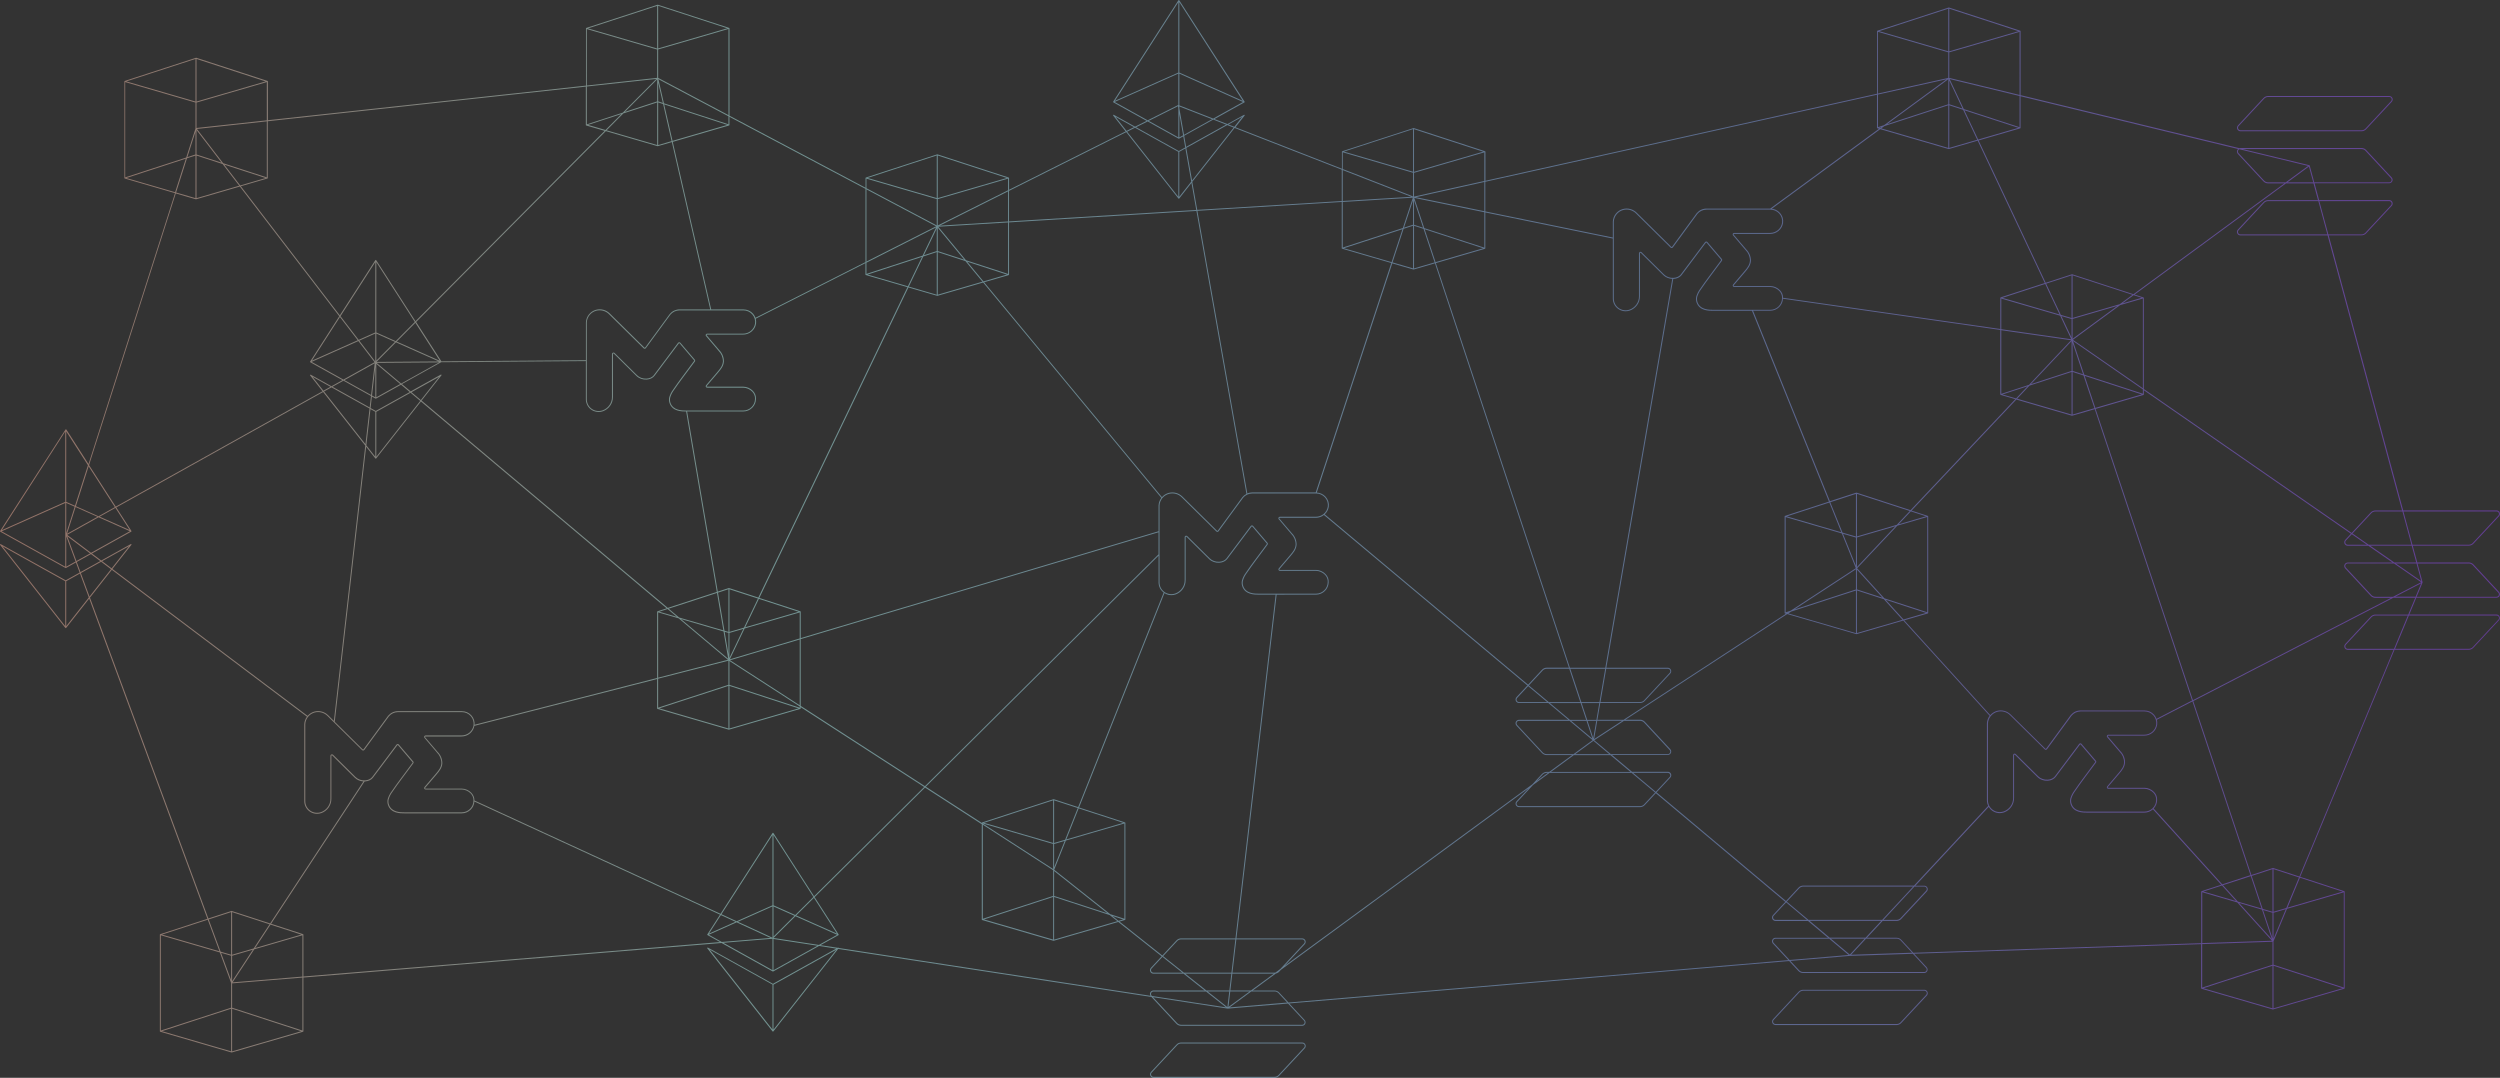 <?xml version="1.0" encoding="UTF-8"?><svg id="Layer_2" xmlns="http://www.w3.org/2000/svg" xmlns:xlink="http://www.w3.org/1999/xlink" viewBox="0 0 1534.36 661.49"><rect x="0" y="0" width="1534.36" height="661.49" fill="#333333" stroke="none"/><defs><style>.cls-1{fill:url(#linear-gradient);isolation:isolate;opacity:.48;}</style><linearGradient id="linear-gradient" x1="1534.36" y1="333.26" x2="0" y2="333.26" gradientTransform="translate(0 664) scale(1 -1)" gradientUnits="userSpaceOnUse"><stop offset="0" stop-color="#9947ff"/><stop offset=".32" stop-color="#87abf0"/><stop offset=".69" stop-color="#b6faf7"/><stop offset="1" stop-color="#ffb69e"/></linearGradient></defs><g id="Layer_1-2"><path class="cls-1" d="M1182.18,607.8c-.35-.22-.75-.34-1.17-.33h-74.3c-.54,0-1.07,.11-1.57,.33s-.94,.53-1.31,.93l-15.66,16.81c-.28,.3-.47,.68-.54,1.09-.07,.41-.02,.83,.15,1.21s.44,.7,.78,.93c.35,.23,.75,.35,1.16,.35h74.3c.54,0,1.07-.11,1.57-.33,.5-.22,.94-.53,1.31-.93l15.67-16.81c.29-.3,.48-.68,.55-1.1,.07-.41,.02-.84-.15-1.22-.17-.38-.44-.7-.8-.93h.01Zm.35,2.04c-.05,.29-.19,.56-.39,.78h0l-15.68,16.81c-.31,.34-.68,.6-1.1,.78-.42,.18-.87,.28-1.33,.28h-74.3c-.3,0-.58-.09-.83-.25s-.44-.39-.56-.66c-.12-.27-.15-.57-.1-.86s.18-.56,.38-.78l15.66-16.81c.31-.34,.68-.6,1.11-.78,.42-.18,.87-.28,1.33-.28h74.34c.29,0,.57,.08,.81,.24,.25,.16,.45,.39,.57,.66,.12,.27,.16,.57,.11,.87h-.02Zm-382.13,30.33c-.35-.22-.75-.34-1.17-.33h-74.3c-.54,0-1.07,.11-1.57,.33s-.94,.53-1.31,.93l-15.66,16.81c-.28,.3-.47,.68-.54,1.09-.07,.41-.02,.83,.15,1.21,.17,.38,.44,.7,.78,.93,.35,.23,.75,.35,1.16,.35h74.3c.54,0,1.07-.11,1.57-.33,.5-.22,.94-.53,1.31-.93l15.67-16.81c.29-.3,.48-.68,.55-1.1,.07-.41,.02-.84-.15-1.22-.17-.38-.44-.7-.8-.93h0Zm.35,2.04c-.05,.29-.19,.56-.39,.78h0l-15.68,16.81c-.31,.34-.68,.6-1.1,.78-.42,.18-.87,.28-1.33,.28h-74.3c-.3,0-.58-.09-.83-.25s-.44-.39-.56-.66c-.12-.27-.15-.57-.1-.86,.05-.29,.18-.56,.38-.78l15.66-16.81c.31-.34,.68-.6,1.11-.78,.42-.18,.87-.28,1.33-.28h74.34c.29,0,.57,.08,.81,.24,.25,.16,.45,.39,.57,.66,.12,.27,.16,.57,.11,.87h-.02ZM1373.91,80.21c.35,.23,.75,.35,1.16,.35h74.3c.54,0,1.07-.11,1.57-.33s.94-.53,1.31-.93l15.67-16.8c.29-.3,.48-.68,.55-1.1,.07-.41,.02-.84-.15-1.22s-.44-.7-.8-.93c-.35-.22-.76-.34-1.17-.33h-74.3c-.54,0-1.07,.11-1.57,.33s-.94,.53-1.31,.93l-15.66,16.81c-.28,.3-.47,.68-.54,1.09-.07,.41-.02,.83,.15,1.21s.44,.7,.78,.93h.01Zm-.33-2.04c.05-.29,.18-.56,.38-.78l15.66-16.81c.31-.34,.68-.6,1.11-.78s.87-.28,1.33-.28h74.34c.29,0,.57,.08,.81,.24,.25,.16,.45,.39,.57,.66s.16,.57,.11,.87c-.05,.29-.19,.56-.39,.78l-15.68,16.81c-.31,.34-.68,.6-1.1,.78-.42,.18-.87,.28-1.33,.28h-74.3c-.3,0-.58-.09-.83-.25s-.44-.39-.56-.66c-.12-.27-.15-.57-.1-.86h-.02Zm159.81,299.32c-.35-.22-.75-.34-1.17-.33h-53.52l4.28-10.31h49.24c.41,0,.81-.12,1.16-.35s.61-.55,.78-.93c.16-.38,.21-.8,.14-1.2-.07-.41-.26-.79-.54-1.09l-15.65-16.82h0c-.37-.4-.81-.71-1.31-.92-.5-.22-1.02-.33-1.57-.33h-31.63l-2.79-10.31h34.42c.54,0,1.07-.11,1.57-.33s.94-.53,1.31-.93l15.67-16.8c.29-.3,.48-.68,.55-1.1,.07-.41,.02-.84-.15-1.22s-.44-.7-.8-.93c-.35-.22-.76-.34-1.17-.33h-57.26l-45.74-168.82h20.16c.54,0,1.07-.11,1.57-.33s.94-.53,1.31-.93l15.67-16.81c.29-.3,.48-.68,.55-1.1,.07-.41,.02-.84-.15-1.22-.17-.38-.44-.7-.8-.93-.35-.22-.75-.34-1.17-.33h-43l-2.79-10.31h45.79c.41,0,.81-.12,1.16-.35,.35-.23,.61-.55,.78-.93,.16-.38,.21-.8,.14-1.2-.07-.41-.26-.79-.54-1.09l-15.65-16.82h0c-.37-.4-.81-.71-1.31-.92-.5-.22-1.02-.33-1.57-.33h-74.3c-.23,0-.45,.04-.66,.11l-134.28-32.55V19.14c0-.06-.02-.11-.05-.16,0,0-.01-.02-.02-.03-.03-.04-.08-.08-.13-.1h0l-43.75-14.23h-.18l-43.75,14.23h0c-.05,.02-.1,.05-.13,.1,0,0-.01,.02-.02,.03-.03,.05-.05,.1-.05,.16V57.53l-240.37,53.42v-17.83c0-.06-.02-.11-.05-.16,0,0-.01-.02-.02-.03-.03-.04-.08-.08-.13-.1h0l-43.75-14.23h-.18l-43.75,14.23h0s-.1,.05-.13,.1c0,0-.01,.02-.02,.03-.03,.05-.05,.1-.05,.16v10.44l-65.34-25.47,5.61-7.14c.09-.11,.09-.28,0-.39-.1-.11-.25-.14-.38-.07l-10.18,5.66-7.91-3.08,18.39-10.23h0s.01,0,.02-.02c.04-.03,.06-.06,.08-.1,0,0,.01,0,.02-.02v-.03s0,0,.01-.02v-.14s-.01-.04-.02-.06c0,0,0-.02-.01-.03L723.76,.14c-.05-.09-.15-.14-.26-.14h0c-.11,0-.2,.06-.26,.14l-40.05,62.26s0,.02-.01,.03c-.01,.02-.02,.04-.02,.06v.14s0,0,.01,.02v.03s.02,.02,.02,.03c.01,.02,.02,.03,.03,.05s.03,.03,.05,.04c0,0,.02,.02,.03,.02l20.41,11.36-7.08,3.55-13.04-7.26c-.13-.07-.28-.04-.38,.07-.09,.11-.1,.27,0,.39l7.63,9.71-71.54,35.85v-7.23c0-.06-.02-.11-.05-.16,0,0-.01-.02-.02-.03-.03-.04-.08-.08-.13-.1h0l-43.75-14.23h-.18l-43.75,14.23h0s-.1,.05-.13,.1c0,0-.01,.02-.02,.03-.03,.05-.05,.1-.05,.16v5.97l-83.5-44.21V17.43c0-.06-.02-.11-.05-.16,0,0-.01-.02-.02-.03-.03-.04-.08-.08-.13-.1h0l-43.75-14.23h-.18l-43.75,14.23h0s-.1,.05-.13,.1c0,0-.01,.02-.02,.03-.03,.05-.05,.1-.05,.16V52.54l-195.21,21.24v-23.8c0-.06-.02-.11-.05-.16,0,0,0-.02-.02-.03-.03-.04-.08-.08-.13-.1h0l-43.75-14.23h-.18l-43.75,14.23h0c-.05,.02-.1,.05-.13,.1,0,0-.01,.02-.02,.03-.03,.05-.05,.1-.05,.16v59.3h0c0,.06,.02,.11,.05,.15,0,0,.01,.02,.02,.03,.04,.04,.08,.07,.13,.09h.01l30.85,8.99-53.08,166.23-13.61-21.16c-.05-.09-.15-.14-.26-.14h0c-.11,0-.2,.06-.26,.14L.05,325.89s0,.02-.01,.03c0,.02-.02,.04-.02,.06v.14s0,.01,0,.02v.03s.02,.02,.02,.03c0,.02,.02,.03,.03,.05,0,.02,.03,.03,.05,.04,0,0,.02,.02,.03,.02l40.05,22.29h0s.09,.03,.14,.03h.06s.03,0,.04-.01c.02,0,.03-.01,.05-.02l6.09-3.39,2.29,6.21-8.53,4.75L.45,333.98c-.13-.07-.28-.04-.38,.07-.09,.11-.1,.27,0,.39l40.05,50.96s.02,.03,.04,.04c0,.01,.03,.02,.04,.03,.05,.03,.1,.05,.15,.05h.07c.06-.01,.12-.05,.16-.1h0l14.17-18.04,72.55,196.54-28.99,9.43h0c-.05,.02-.1,.05-.13,.1,0,0-.01,.02-.02,.03-.03,.05-.05,.1-.05,.16v59.3h0c0,.06,.02,.11,.05,.15,0,0,.01,.02,.02,.03,.04,.04,.08,.07,.13,.09h.01l43.75,12.74s.06,.01,.09,.01,.06,0,.09-.01l43.75-12.74h0c.05-.02,.1-.05,.13-.09,0,0,0-.02,.02-.03,.03-.05,.05-.1,.05-.15h0v-32.98l256.66-21.2,31.39,17.47h0s.09,.03,.14,.03h.06s.03,0,.04-.01c.02,0,.03-.01,.05-.02l28.13-15.66,10.55,1.62-38.83,21.61-39.9-22.21c-.13-.07-.28-.04-.38,.07-.09,.11-.1,.27,0,.39l40.05,50.96s.02,.03,.04,.04c.01,.01,.03,.02,.04,.03,.05,.03,.1,.05,.15,.05h.07c.06-.01,.12-.05,.16-.1h0l39.79-50.64,192.27,29.49,15.31,16.44c.37,.4,.81,.71,1.31,.92,.5,.22,1.02,.33,1.57,.33h74.3c.41,0,.81-.12,1.16-.35s.61-.55,.78-.93c.16-.38,.21-.8,.14-1.2-.07-.41-.26-.79-.54-1.09l-9.44-10.15,306.81-26.02,5.68,6.1c.37,.4,.81,.71,1.31,.92,.5,.22,1.02,.33,1.57,.33h74.3c.41,0,.81-.12,1.16-.35s.61-.55,.78-.93c.16-.38,.21-.8,.14-1.2-.07-.41-.26-.79-.54-1.09l-7.69-8.26,176.13-5.88v27.07h0c0,.06,.02,.11,.05,.15,0,0,.01,.02,.02,.03,.04,.04,.08,.07,.13,.09h.01l43.75,12.74s.06,.01,.09,.01,.06,0,.09-.01l43.75-12.74h.01c.05-.02,.1-.05,.13-.09,0,0,.01-.02,.02-.03,.03-.05,.05-.1,.05-.15h0v-59.3c0-.06-.02-.11-.05-.16,0,0-.01-.02-.02-.03-.03-.04-.08-.08-.13-.1h0l-27.09-8.81,57.89-139.33h45.53c.54,0,1.07-.11,1.57-.33s.94-.53,1.31-.93l15.67-16.81c.29-.3,.48-.68,.55-1.1,.07-.41,.02-.84-.15-1.22s-.44-.7-.8-.93h.08ZM40.05,347.83L.99,326.09l39.07-17.4v39.14h-.01Zm0-39.81L1.11,325.37l38.94-60.54v43.2h0Zm0,76.29L1.48,335.25l38.57,21.47v27.61h0Zm434.07,247.58l-38.57-49.08,38.57,21.47v27.61h0Zm1008.45-265.67h-12.5l15.91-8.22-3.41,8.22Zm-109.45,187.65l21.26,23.5-42.78,1.43v-31.19l21.52,6.27h0Zm-20.79-6.7l11.38-3.7,8.62,9.53-20.01-5.83h.01Zm21.91,7.02l14.02,4.08,6.04,18.09-20.06-22.17h0Zm-.78-.86l-9.11-10.06,17.04-5.54,6.63,19.85-14.57-4.24h0Zm-9.55-10.57l-42.11-46.53c1.35-1.43,2.1-3.28,2.11-5.23,.1-1.81-.53-3.5-1.84-4.89-1.52-1.61-3.77-2.61-5.88-2.61h-22.22c-.05,0-.12-.01-.18-.05-.05-.03-.09-.07-.12-.13-.03-.05-.04-.11-.03-.17s.03-.11,.08-.16l6.49-7.6,.51-.61c1.65-1.96,3.35-3.99,3.51-6.83,0-2.64-1.03-5.12-2.91-7-.19-.28-.55-.69-1-1.19-.18-.2-.37-.42-.57-.65l-6.08-7.14s-.04-.09-.04-.14,0-.11,.03-.15,.06-.09,.11-.12c.05-.03,.1-.05,.15-.05h22.1c1.9,0,3.74-.66,5.19-1.88,1.48-1.24,2.46-2.97,2.74-4.87,.14-1.02,.06-2.03-.2-3.01l21.83-11.27,35.63,106.64-17.3,5.63h0Zm-77.54-75.84l-8.83-10.35c-.09-.11-.2-.2-.32-.27-.25-.12-.57-.12-.82,0-.13,.06-.24,.15-.33,.27-.69,.92-2.06,2.76-3.71,4.97-4.08,5.46-9.66,12.95-11.22,14.94-.92,1.18-2.52,1.93-4.36,2.04-2.21,.14-4.39-.63-5.84-2.07l-13.82-13.67c-.13-.13-.3-.22-.48-.25-.18-.04-.37-.02-.54,.05-.17,.07-.32,.19-.42,.34-.1,.15-.16,.33-.16,.52v26.3c.03,1.81-.5,3.56-1.55,5.05s-2.51,2.61-4.24,3.22c-1.09,.37-2.27,.49-3.41,.33s-2.24-.59-3.18-1.25c-.94-.66-1.71-1.54-2.24-2.54-.53-1.01-.81-2.14-.81-3.27v-47.26c.08-1.65,.67-3.2,1.71-4.5,1.04-1.29,2.45-2.21,4.06-2.66,.68-.18,1.38-.27,2.08-.27s1.43,.09,2.12,.28c1.37,.37,2.63,1.09,3.63,2.09l21.25,20.96c.09,.1,.21,.17,.34,.22s.26,.06,.4,.05,.26-.05,.38-.12,.22-.16,.29-.26l15.08-20.58c.67-.8,1.52-1.45,2.46-1.9,.94-.45,2-.69,3.04-.7h39.26c1.04,0,2.04,.22,2.99,.64,.94,.42,1.77,1.03,2.45,1.8,.68,.77,1.18,1.66,1.48,2.64,.3,.98,.38,1.99,.25,3-.27,1.75-1.17,3.34-2.53,4.48-1.37,1.14-3.09,1.75-4.91,1.74h-21.99c-.16,0-.33,.05-.46,.14-.14,.09-.25,.21-.33,.35-.08,.15-.11,.31-.1,.47,0,.16,.06,.32,.15,.46,0,0,.01,.02,.02,.03l6.09,7.15c.2,.23,.4,.45,.58,.66,.43,.48,.8,.9,.96,1.15,.01,.02,.02,.03,.04,.05,1.78,1.76,2.75,4.1,2.75,6.57-.15,2.63-1.71,4.49-3.37,6.46l-6.98,8.19c-.12,.14-.2,.3-.22,.48-.02,.18,0,.36,.08,.52s.2,.3,.35,.39c.15,.09,.33,.14,.5,.13h22.21c1.91,0,4.04,.95,5.43,2.42,.83,.88,1.8,2.37,1.68,4.45,0,1.9-.76,3.68-2.12,5.03-1.36,1.34-3.18,2.09-5.11,2.09h-35.08c-2.38,.01-7.99,.03-9.58-4.79-.35-1.04-.4-2.16-.14-3.21,.49-1.63,1.26-3.15,2.3-4.53,1.82-2.69,3.8-5.4,5.5-7.69,1.11-1.52,2.24-3.03,3.37-4.53,1.29-1.72,2.63-3.5,3.93-5.29,.13-.16,.2-.37,.2-.57s-.07-.41-.21-.58h0Zm-141.09,109.17h18.75c.46,0,.91,.1,1.33,.28,.42,.18,.79,.45,1.11,.78l7.05,7.57-37.42,1.25,9.2-9.88h-.02Zm-9.95,9.79l-11.67-9.79h20.78l-9.11,9.79Zm9.68-10.4h-22.07l-12.28-10.31h43.94l-9.59,10.31Zm-35.08-10.92l-13.3-11.16,7.63-8.19c.31-.34,.68-.6,1.11-.78s.87-.28,1.33-.28h67.47l-19,20.42h-45.24Zm-.95,0h-19.26c-.3,0-.58-.09-.83-.25s-.44-.39-.56-.66c-.12-.27-.15-.57-.1-.86s.18-.56,.38-.78l7.61-8.17,12.77,10.72h-.01Zm66.01-20.42h6.04c.29,0,.57,.08,.81,.24,.25,.16,.45,.39,.57,.66,.12,.27,.16,.57,.11,.87-.05,.29-.19,.56-.39,.78l-15.68,16.81c-.31,.34-.68,.6-1.1,.78-.42,.18-.87,.28-1.33,.28h-8.02l19-20.42h-.01Zm-.27-.61h-68.04c-.54,0-1.07,.11-1.57,.33s-.94,.53-1.31,.93l-7.65,8.22-79.45-66.69,8.46-9.07c.29-.3,.48-.68,.55-1.1,.07-.41,.02-.84-.15-1.22s-.44-.7-.8-.93c-.35-.22-.75-.34-1.17-.33h-21.95l-12.28-10.31h34.23c.41,0,.81-.12,1.16-.35s.61-.55,.78-.93c.16-.38,.21-.8,.14-1.2-.07-.41-.26-.79-.54-1.09l-15.65-16.82h0c-.37-.4-.81-.71-1.31-.92-.5-.22-1.02-.33-1.57-.33h-9l99.31-64.86,42.38,12.34s.06,.01,.09,.01,.06,0,.09-.01l28.63-8.34,53.04,58.46c-1.02,1.35-1.61,2.95-1.69,4.66v47.27c0,1.16,.28,2.31,.79,3.35l-45.53,48.93h.01Zm-571.52,20.36v-57.7l43.15,27.89v15.78l-43.15,14.03h0Zm43.15-13.39v26.15l-42.42-12.35,42.42-13.8h0Zm-43.15-45.03v-.05l43.15,12.57v15.37l-43.15-27.89h0Zm.73-.47l42.42-13.8v26.15l-42.42-12.35h0Zm-1.13-.27h0s-.1,.05-.13,.1c0,0-.01,.02-.02,.03-.03,.05-.05,.1-.05,.16v.06l-34.39-22.23,142.85-141.79v16.44c0,1.23,.31,2.46,.88,3.55,.54,1.02,1.31,1.91,2.24,2.61l-52.48,131.7-14.95-4.86h-.18l-43.75,14.23h-.02Zm-35.13-22.21l-76.25-49.29v-40.96l219.62-65.59v13.53l-143.37,142.31Zm217.07-163.94s.01,.02,.02,.03l6.09,7.16c.2,.23,.39,.45,.57,.65,.43,.49,.8,.91,.97,1.16,.01,.02,.02,.03,.04,.05,1.78,1.76,2.75,4.1,2.75,6.57-.15,2.63-1.71,4.49-3.37,6.46l-6.98,8.19c-.12,.13-.2,.3-.22,.48-.02,.18,0,.36,.08,.52s.2,.3,.36,.39c.16,.09,.33,.14,.5,.13h22.21c1.91,0,4.04,.95,5.43,2.42,.83,.88,1.8,2.37,1.68,4.45,0,1.9-.76,3.68-2.12,5.03-1.36,1.34-3.18,2.09-5.11,2.09h-35.08c-2.38,.02-7.99,.03-9.58-4.79-.35-1.04-.4-2.16-.14-3.21,.49-1.63,1.26-3.15,2.3-4.53,1.81-2.68,3.8-5.39,5.5-7.69,1.11-1.52,2.24-3.03,3.37-4.53,1.29-1.72,2.63-3.5,3.93-5.29,.13-.16,.2-.37,.2-.57s-.07-.41-.21-.58l-8.83-10.35c-.09-.11-.2-.2-.32-.27-.25-.12-.57-.12-.82,0-.13,.06-.24,.15-.33,.27-.7,.93-2.09,2.79-3.76,5.03-4.06,5.44-9.62,12.89-11.17,14.88-.92,1.18-2.51,1.93-4.36,2.04-2.2,.15-4.39-.63-5.85-2.07l-13.82-13.67c-.13-.13-.3-.22-.48-.25-.18-.04-.37-.02-.54,.05-.17,.07-.32,.19-.42,.34s-.16,.33-.16,.52v26.3c.03,1.81-.5,3.56-1.55,5.05s-2.51,2.61-4.24,3.22c-1.09,.37-2.27,.49-3.41,.33-1.14-.16-2.24-.59-3.18-1.25s-1.72-1.54-2.24-2.54c-.53-1.01-.81-2.14-.81-3.27v-17.17h0v-30.1c.08-1.65,.67-3.2,1.71-4.5,1.04-1.29,2.45-2.21,4.06-2.66,.68-.18,1.38-.27,2.08-.27s1.43,.09,2.12,.28c1.37,.37,2.63,1.09,3.63,2.09l21.25,20.96c.1,.1,.21,.17,.34,.22,.12,.05,.26,.06,.4,.05,.13-.01,.27-.05,.38-.12,.12-.07,.22-.16,.29-.26l15.08-20.58c.66-.8,1.51-1.45,2.46-1.9,.94-.45,2-.69,3.04-.7h39.26c1.04,0,2.04,.22,2.99,.64,.94,.42,1.77,1.03,2.45,1.8s1.18,1.66,1.48,2.63c.3,.98,.38,1.99,.25,3-.27,1.75-1.16,3.34-2.53,4.48-1.37,1.15-3.08,1.76-4.91,1.74h-21.99c-.16,0-.32,.05-.47,.14-.14,.09-.25,.21-.33,.35-.08,.15-.11,.31-.1,.47,0,.16,.06,.32,.15,.46h0Zm-131.32,197.53l-6.47,16.23v-14.35l6.47-1.88Zm-6.47,1.25v-26.15l14.51,4.72-7.76,19.46-6.75,1.97Zm.06,16.47l7.15-17.94,35.94-10.47v58.47l-8.73-2.84-34.35-27.23h-.01Zm32.69,26.7l-32.75-10.65v-15.31l32.75,25.96Zm-25.26-45.34l7.59-19.06,27.33,8.89-34.92,10.17h0Zm-7.49,35.33l34.12,11.1,4.72,3.74-38.84,11.31v-26.15h0Zm35.78,11.64l6.63,2.16-2.86,.83-3.77-2.99Zm7.75,2.47h.01s.1-.05,.13-.09c0,0,.01-.02,.02-.03,.03-.05,.05-.1,.05-.15h0v-59.3c0-.06-.02-.11-.05-.16,0,0-.01-.02-.02-.03-.03-.04-.08-.08-.13-.1h0l-28.23-9.18,52.41-131.53c.94,.59,2.01,1,3.12,1.15,.36,.05,.73,.08,1.1,.08,.88,0,1.76-.15,2.59-.43,1.85-.66,3.42-1.85,4.54-3.45s1.69-3.47,1.66-5.41v-26.29c0-.06,.02-.12,.05-.18,.04-.05,.09-.09,.15-.12,.06-.02,.13-.03,.19-.02s.12,.04,.17,.09l13.82,13.67c1.58,1.56,3.94,2.4,6.31,2.25,2.02-.13,3.77-.96,4.81-2.28,1.56-1.99,7.12-9.45,11.18-14.89,1.67-2.24,3.06-4.1,3.76-5.03,.03-.04,.07-.07,.11-.09,.09-.04,.19-.04,.28,0,.04,.02,.08,.05,.12,.1l8.83,10.36s.07,.12,.07,.19-.02,.14-.08,.2c-1.3,1.8-2.64,3.58-3.93,5.29-1.13,1.51-2.26,3.01-3.38,4.54-1.71,2.3-3.7,5.02-5.51,7.7-1.07,1.42-1.88,3.01-2.39,4.72-.28,1.18-.23,2.41,.15,3.56,1.72,5.25,7.64,5.23,10.16,5.21h10.36l-24.66,210.95h-33.35c-.54,0-1.07,.11-1.57,.33s-.94,.53-1.31,.93l-8.64,9.27-26.29-20.84,3.39-.99h0Zm22.96,22.66l12.2,9.67h-17.72c-.3,0-.58-.09-.83-.25s-.44-.39-.56-.66c-.12-.27-.15-.57-.1-.86,.05-.29,.18-.56,.38-.78l6.63-7.12h0Zm.42-.45l8.61-9.24c.31-.34,.68-.6,1.11-.78s.87-.28,1.33-.28h33.28l-2.39,20.42h-29.17l-12.76-10.12h0Zm41.86,10.73l-1.21,10.31h-14.12l-13-10.31h28.33Zm-1.28,10.92l-1.13,9.63-12.16-9.63h13.29Zm.61,0h11.92l-13.03,9.55,1.12-9.55h0Zm12.95,0h14.22c.46,0,.91,.1,1.33,.28,.42,.18,.79,.45,1.11,.78l5.35,5.75-35.4,3,13.39-9.82h0Zm-.2-.6h-12.68l1.21-10.31h25.53l-14.06,10.31h0Zm-11.4-10.92l2.39-20.42h40.44c.29,0,.57,.08,.81,.24,.25,.16,.45,.39,.57,.66,.12,.27,.16,.57,.11,.87-.05,.29-.19,.56-.39,.78l-14.57,15.62-3,2.2c-.18,.03-.36,.05-.54,.05h-25.82Zm44.37-17.45c.29-.3,.48-.68,.55-1.1,.07-.41,.02-.84-.15-1.22-.17-.38-.44-.7-.8-.93-.35-.22-.76-.34-1.17-.33h-40.34l24.66-210.94h0s24.1-.01,24.1-.01c2.09,0,4.05-.81,5.53-2.27,1.48-1.46,2.3-3.4,2.31-5.44,.1-1.81-.53-3.5-1.84-4.89-1.52-1.61-3.77-2.61-5.88-2.61h-22.22c-.06,0-.12-.01-.18-.04-.05-.03-.09-.08-.12-.13-.03-.05-.03-.11-.03-.17s.03-.11,.08-.16l6.49-7.6,.5-.6c1.65-1.96,3.35-3.99,3.51-6.83,0-2.64-1.03-5.12-2.91-7-.2-.28-.55-.69-1-1.2-.18-.2-.37-.42-.57-.64l-6.08-7.14s-.04-.09-.04-.14,0-.11,.03-.15c.02-.05,.06-.09,.11-.12s.1-.05,.15-.05h22.1c1.81,0,3.57-.61,4.99-1.72l124.87,104.61-6.7,7.19c-.28,.3-.47,.68-.54,1.09s-.02,.83,.15,1.21c.17,.38,.44,.7,.78,.93,.35,.23,.75,.35,1.16,.35h17.99l12.3,10.31h-30.29c-.42,0-.82,.12-1.16,.35-.35,.23-.62,.55-.78,.93-.17,.38-.22,.8-.15,1.21,.07,.41,.25,.79,.54,1.09l15.66,16.82c.37,.4,.81,.71,1.31,.92,.5,.22,1.02,.33,1.57,.33h15.65l-14.06,10.31h-1.59c-.54,0-1.07,.11-1.57,.33s-.94,.53-1.31,.93l-5.93,6.37-152.08,111.47,12.38-13.28,.02-.04Zm262.8-435.16s.01,.02,.02,.03l6.09,7.16c.2,.23,.39,.45,.57,.65,.43,.49,.8,.91,.97,1.16,.01,.02,.02,.03,.04,.05,1.77,1.76,2.75,4.1,2.75,6.57-.15,2.63-1.71,4.49-3.37,6.46l-6.98,8.19c-.12,.13-.2,.3-.22,.48s0,.36,.08,.52,.2,.3,.36,.39,.33,.14,.5,.13h22.21c1.91,0,4.04,.95,5.43,2.42,.83,.88,1.8,2.37,1.68,4.45,0,1.9-.76,3.68-2.12,5.03-1.36,1.34-3.18,2.09-5.11,2.09h-35.08c-2.38,0-7.99,.03-9.58-4.79-.35-1.04-.4-2.16-.14-3.21,.49-1.63,1.26-3.15,2.3-4.53,1.81-2.68,3.8-5.39,5.5-7.69,1.11-1.52,2.24-3.03,3.37-4.53,1.29-1.72,2.63-3.5,3.93-5.29,.13-.16,.2-.37,.2-.57s-.07-.41-.21-.58l-8.83-10.35c-.09-.11-.2-.2-.32-.27-.25-.12-.57-.12-.82,0-.13,.06-.24,.15-.33,.27-.7,.93-2.09,2.8-3.77,5.04-4.06,5.44-9.61,12.88-11.17,14.87-.92,1.18-2.52,1.93-4.37,2.04-2.21,.14-4.39-.64-5.84-2.07l-13.82-13.67c-.13-.13-.3-.22-.48-.25-.18-.04-.37-.02-.54,.05s-.32,.19-.42,.34-.16,.33-.16,.52v26.3c.03,1.81-.5,3.56-1.55,5.05s-2.51,2.61-4.24,3.22c-1.09,.37-2.27,.49-3.41,.33-1.14-.16-2.24-.59-3.18-1.25s-1.72-1.54-2.24-2.54c-.53-1.01-.81-2.14-.81-3.27v-47.26c.08-1.65,.67-3.2,1.71-4.5s2.45-2.21,4.06-2.66c.68-.18,1.38-.27,2.08-.27s1.43,.09,2.12,.28c1.37,.37,2.63,1.09,3.63,2.09l21.25,20.97c.09,.09,.21,.17,.34,.21,.12,.05,.26,.06,.4,.05s.26-.05,.38-.12,.22-.16,.29-.26l15.08-20.58c.66-.8,1.51-1.45,2.46-1.9,.94-.45,2-.69,3.04-.7h39.26c1.04,0,2.04,.22,2.99,.64,.94,.42,1.77,1.03,2.45,1.8,.68,.77,1.18,1.66,1.48,2.63,.3,.98,.38,1.99,.25,3-.27,1.75-1.16,3.34-2.53,4.48-1.34,1.12-3.04,1.74-4.8,1.74h-22.1c-.16,0-.32,.05-.47,.14-.14,.09-.25,.21-.33,.35-.08,.15-.11,.31-.1,.47,0,.16,.06,.32,.15,.46h.02Zm164.09,97.72h0c0,.06,.02,.11,.05,.15,0,0,.01,.02,.02,.03,.04,.04,.08,.07,.13,.09h.01l9.02,2.63-64.31,68.14-33.12-10.77h-.18l-16.18,5.26-47.16-116.9h10.52c2.09,0,4.05-.81,5.53-2.27,1.4-1.38,2.2-3.19,2.29-5.11l133.38,19.17v39.56h0v.02Zm51.54-12.12l-6.9-20.65,42.87,29.69v2.65l-35.97-11.7h0Zm35.24,12.11l-28.43,8.28-6.57-19.67,35,11.38h0Zm-42.2-33.52l28.99-21.28,13.94-4.06v55.08l-42.93-29.73h0Zm30.42-22.35l6.85-5.03,4.92,1.6-11.77,3.43Zm-1.71,.5l-28.93,8.43v-26.15l36.78,11.96-7.84,5.76h-.01Zm-1.43,1.05l-27.5,20.19v-12.18l27.5-8.01Zm-21.05,41.98l-6.45-2.1v-17.21l6.45,19.31Zm.24,.72l6.71,20.07-13.4,3.9v-26.15l6.69,2.18h0Zm6.9,20.65l59.74,178.83-21.82,11.27c-.33-.93-.82-1.78-1.48-2.52-.74-.84-1.64-1.49-2.66-1.95-1.02-.46-2.11-.69-3.24-.69h-39.27c-1.13,.01-2.27,.27-3.3,.76-1.02,.48-1.94,1.2-2.68,2.07l-15.1,20.6s-.06,.07-.1,.09c-.04,.02-.09,.04-.13,.04s-.09,0-.14-.02c-.04-.02-.08-.04-.12-.07l-21.25-20.97c-1.08-1.07-2.43-1.85-3.9-2.24-1.48-.39-3.04-.4-4.52,0-1.62,.45-3.04,1.35-4.14,2.6l-52.78-58.18,14.47-4.22h.01c.05-.02,.1-.05,.13-.09,0,0,.01-.02,.02-.03,.03-.05,.05-.1,.05-.15h0v-59.3c0-.06-.02-.11-.05-.16,0,0-.01-.02-.02-.03-.03-.04-.08-.08-.13-.1h0l-10-3.25,64.32-68.16,34.08,9.93s.06,0,.09,0,.06,0,.09,0l13.81-4.02,.02-.04Zm-120.33,70.68l7.49-7.93,9.33,3.03-16.82,4.9Zm17.55-4.48v58.47l-26.32-8.56-16.72-18.43,24.66-26.13,18.37-5.35h0Zm-18.7,4.81l-24.45,7.12v-26.15l32.45,10.55-8,8.48Zm-.83,.88l-23.62,25.03v-18.15l23.62-6.88Zm-7.96,43.85l-15.66-5.09v-12.17l15.66,17.26Zm.82,.91l11.47,12.65-27.96,8.14v-26.15l16.48,5.36h.01Zm1.17,.38l24.77,8.05-13.81,4.02-10.96-12.08h0Zm114.08-139.84v26.15l-33.39-9.73,7.57-8.03,25.82-8.4h0Zm-24.95,7.48l24.95-26.44v18.32l-24.95,8.11h0Zm-9.1,8.77l-8.37-2.44,15.39-5.01-7.02,7.44h0Zm27.81-50.55l6.24,1.82v11.42l-6.24-13.24Zm6.24,1.18l-6.59-1.92-9.03-19.15,15.62-5.08v26.15Zm-7.37-2.15l-35.04-10.21,26.21-8.53,8.83,18.73h0Zm.35,.75l6.81,14.45-42.93-6.17v-18.8l36.12,10.52Zm6.7,15.05l-25.83,27.38-16.99,5.53v-39.06l42.83,6.15h-.01Zm-175.17,167.01v-58.47l34.47,10.04,8.6,21.32-39.95,26.09-3.13,1.02h.01Zm1.17,.26l-.29,.19-.15-.04,.44-.14h0Zm-.44-59.16l26.1-8.49,7.35,18.23-33.45-9.74h0Zm2.66,58.43l39.75-12.93v26.15l-41.49-12.08,1.74-1.14Zm1.95-1.28l37.8-24.69v12.39l-37.8,12.29h0Zm29.87-46.47l7.93,2.31v17.35l-7.93-19.66Zm-.29-.72l-7.52-18.64,15.74-5.12v26.15l-8.22-2.39h0Zm-103.64-155.7c2.02-.13,3.78-.96,4.81-2.28,1.56-1.99,7.12-9.44,11.17-14.88,1.67-2.24,3.07-4.11,3.76-5.04,.03-.04,.07-.07,.11-.09,.09-.04,.19-.04,.28,0,.04,.02,.08,.05,.12,.1l8.83,10.36c.04,.05,.07,.12,.07,.19s-.02,.14-.08,.2c-1.3,1.8-2.64,3.58-3.93,5.29-1.13,1.51-2.26,3.01-3.38,4.54-1.71,2.3-3.7,5.02-5.51,7.7-1.07,1.42-1.88,3.01-2.39,4.72-.28,1.18-.23,2.41,.15,3.56,1.72,5.25,7.64,5.22,10.16,5.21h23.89l47.24,117.09-27,8.78h0c-.05,.02-.1,.05-.13,.1,0,0-.01,.02-.02,.03-.03,.05-.05,.1-.05,.16v59.3h0c0,.06,.02,.11,.05,.15,0,0,.01,.02,.02,.03,.04,.04,.08,.07,.13,.09h.01l.6,.18-99.65,65.09h-16.08l1.77-10.31h24.42c.54,0,1.07-.11,1.57-.33s.94-.53,1.31-.93l15.67-16.8c.29-.3,.48-.68,.55-1.1,.07-.41,.02-.84-.15-1.22s-.44-.7-.8-.93c-.35-.22-.76-.34-1.17-.33h-37.67l41.07-238.67h.24v.04Zm-52.86,271.22h5.34l-1.83,10.61-3.52-10.61h.01Zm2.98,10.94l-13.06-10.94h9.44l3.63,10.94h-.01Zm.61,1.31l9.74,8.18h-20.89l11.15-8.18Zm2.36-12.25h15.26l-17.19,11.23,1.93-11.23Zm-.51-.61h-5.65l-3.41-10.31h10.84l-1.77,10.31h-.01Zm-6.29,0h-9.96l-12.3-10.31h18.85l3.41,10.31h0Zm3.96,12.46l-11.7,8.58h-16.48c-.46,0-.91-.1-1.33-.28-.42-.18-.79-.45-1.11-.78l-15.66-16.82c-.2-.22-.33-.49-.38-.78s-.01-.59,.1-.86c.12-.27,.31-.5,.56-.66s.53-.25,.83-.25h31.02l14.14,11.85h0Zm-11.5,9.19h22.45l12.28,10.31h-48.79l14.06-10.31h0Zm12.51-9.14l18.21-11.89h9.93c.46,0,.91,.1,1.33,.28,.42,.18,.79,.45,1.11,.78l15.65,16.82c.2,.22,.33,.48,.38,.78,.05,.29,.01,.59-.1,.86s-.31,.5-.56,.66-.53,.25-.83,.25h-34.95l-10.16-8.53h0Zm45.12-43.85h.03c.29,0,.57,.08,.81,.24,.25,.16,.45,.39,.57,.66s.16,.57,.11,.87c-.05,.29-.19,.56-.39,.78l-15.68,16.81c-.31,.34-.68,.6-1.1,.78s-.87,.28-1.33,.28h-24.31l3.51-20.42h37.78Zm-41.92,20.42h-11.14l-6.76-20.42h21.42l-3.51,20.42h0Zm-11.79,0h-19.37l-12.19-10.21,8.52-9.15c.31-.34,.68-.6,1.11-.78s.87-.28,1.33-.28h13.84l6.76,20.42h0Zm-20.32,0h-17.26c-.3,0-.58-.09-.83-.25s-.44-.39-.56-.66-.15-.57-.1-.86c.05-.29,.18-.56,.38-.78l6.72-7.21,11.65,9.76h0Zm.47,43.47l-6.94,5.09,3.75-4.03c.31-.34,.68-.6,1.11-.78,.42-.18,.87-.28,1.33-.28h.75Zm-9.16,7.47l10.19-7.47h50.35l14.4,12.09-6.78,7.27c-.31,.34-.68,.6-1.1,.78s-.87,.28-1.33,.28h-74.3c-.3,0-.58-.09-.83-.25s-.44-.39-.56-.66-.15-.57-.1-.86c.05-.29,.18-.56,.38-.78l9.69-10.4h-.01Zm61.48-7.47h21.26c.29,0,.57,.08,.81,.24,.25,.16,.45,.39,.57,.66s.16,.57,.11,.87c-.05,.29-.19,.56-.39,.78h0l-8.48,9.09-13.87-11.64h-.01Zm283.85-223.38l29.36-8.55h.01c.05-.02,.1-.05,.13-.09,0,0,.01-.02,.02-.03,.03-.05,.05-.1,.05-.15h0v-2.65l127.13,88.06-3.56,3.82c-.28,.3-.47,.68-.54,1.09-.07,.41-.02,.83,.15,1.21s.44,.7,.78,.93c.35,.23,.75,.35,1.16,.35h12.68l14.88,10.31h-27.56c-.42,0-.82,.12-1.16,.35-.35,.23-.62,.55-.78,.93-.17,.38-.22,.8-.15,1.21s.25,.79,.54,1.09l15.66,16.82c.37,.4,.81,.71,1.31,.92,.5,.22,1.02,.33,1.57,.33h9.66l-121.63,62.81-59.71-178.72v-.04Zm157.22,76.91l9.29,6.44h-11.8c-.3,0-.58-.09-.83-.25s-.44-.39-.56-.66c-.12-.27-.15-.57-.1-.86,.05-.29,.18-.56,.38-.78l3.62-3.89Zm14.47,38.39c-.46,0-.91-.1-1.33-.28-.42-.18-.79-.45-1.11-.78l-15.66-16.82c-.2-.22-.33-.49-.38-.78s-.01-.59,.1-.86c.12-.27,.31-.5,.56-.66s.53-.25,.83-.25h28.44l16.63,11.52-17.25,8.91h-10.83Zm57.32-20.43c.46,0,.91,.1,1.33,.28,.42,.18,.79,.45,1.11,.78l15.65,16.82c.2,.22,.33,.48,.38,.78,.05,.29,.01,.59-.1,.86s-.31,.5-.56,.66-.53,.25-.83,.25h-48.98l3.64-8.76h0v-.18l-3.11-11.47h31.46v-.02Zm-29.15,10.83l-15.63-10.83h12.7l2.93,10.83Zm-3.1-11.44h-13.41l-14.88-10.31h25.5l2.79,10.31Zm49.24-31.33h.03c.29,0,.57,.08,.81,.24,.25,.16,.45,.39,.57,.66s.16,.57,.11,.87c-.05,.29-.19,.56-.39,.78l-15.68,16.81c-.31,.34-.68,.6-1.1,.78-.42,.18-.87,.28-1.33,.28h-34.59l-5.53-20.42h57.1Zm-52.2,20.42h-26.22l-9.94-6.89,11.62-12.47c.31-.34,.68-.6,1.11-.78s.87-.28,1.33-.28h16.58l5.53,20.42h-.01Zm-13.67-210.87h.03c.29,0,.57,.08,.81,.24,.25,.16,.45,.39,.57,.66,.12,.27,.16,.57,.11,.87-.05,.29-.19,.56-.39,.78h0l-15.68,16.81c-.31,.34-.68,.6-1.1,.78-.42,.18-.87,.28-1.33,.28h-20.33l-5.53-20.42h42.84Zm-37.94,20.42h-53.34c-.3,0-.58-.09-.83-.25s-.44-.39-.56-.66c-.12-.27-.15-.57-.1-.86s.18-.56,.38-.78l15.66-16.81c.31-.34,.68-.6,1.11-.78,.42-.18,.87-.28,1.33-.28h30.84l5.53,20.42h-.02Zm-5.7-21.03h-30.67c-.54,0-1.07,.11-1.57,.33s-.94,.53-1.31,.93l-15.66,16.81c-.28,.3-.47,.68-.54,1.09-.07,.41-.02,.83,.15,1.21s.44,.7,.78,.93c.35,.23,.75,.35,1.16,.35h53.51l45.74,168.82h-16.41c-.54,0-1.07,.11-1.57,.33s-.94,.53-1.31,.93l-11.68,12.53-127.55-88.35v-55.9c0-.06-.02-.11-.05-.16,0,0-.01-.02-.02-.03-.03-.04-.08-.08-.13-.1h0l-5.45-1.77,92.93-68.24h16.84l2.79,10.31,.02-.02Zm-18.8-10.92l13.22-9.7,2.63,9.7h-15.85Zm45.46-20.43c.46,0,.91,.1,1.33,.28,.42,.18,.79,.45,1.11,.78l15.65,16.82c.2,.22,.33,.48,.38,.78,.05,.29,.01,.59-.1,.86s-.31,.5-.56,.66-.53,.25-.83,.25h-45.96l-2.79-10.29s-.02-.06-.03-.08h0s-.02-.03-.03-.04c-.04-.05-.09-.08-.15-.1h0l-40.91-9.92h72.89Zm-75.13,.25c.07-.05,.15-.07,.23-.11l42.13,10.21-13.72,10.07h-10.84c-.46,0-.91-.1-1.33-.28-.42-.18-.79-.45-1.11-.78l-15.66-16.82c-.2-.22-.33-.49-.38-.78s-.01-.59,.1-.86c.12-.27,.31-.5,.56-.66h.02Zm-134.32-12.98c.05-.02,.1-.05,.13-.09,0,0,.01-.02,.02-.03,.03-.05,.05-.1,.05-.15h0v-19.4l133.52,32.37c-.22,.2-.4,.45-.52,.73-.17,.38-.22,.8-.15,1.21,.07,.41,.25,.79,.54,1.09l15.66,16.82c.37,.4,.81,.71,1.31,.92,.5,.22,1.02,.33,1.57,.33h10.01l-92.62,68.01-37.59-12.23h-.18l-16.09,5.23-41.18-87.35,25.53-7.44h.01l-.02-.02Zm-1.13-.3l-24.67,7.19-8.47-17.97,33.15,10.78h-.01Zm-33.5-11.54l-8.67-18.39,42.9,10.4v19.13l-34.23-11.13h0Zm-8.91-61.57l42.42,13.8-42.42,12.35V5.33h0Zm0,26.78l43.15-12.57V58.27l-43.15-10.46v-15.69h0Zm0,17.28l8.12,17.22-8.12-2.64v-14.58Zm0,15.22l8.48,2.76,8.67,18.4-17.15,4.99v-26.15Zm-.39,26.85s.06,.01,.09,.01,.06,0,.09-.01l17.63-5.14,41.19,87.37-27.08,8.81h0c-.05,.02-.1,.05-.13,.1,0,0-.01,.02-.02,.03-.03,.05-.05,.1-.05,.16v19.12l-133.36-19.16c.03-1.7-.6-3.29-1.85-4.6-1.52-1.61-3.77-2.61-5.88-2.61h-22.22c-.06,0-.12,0-.18-.04-.05-.03-.09-.08-.12-.13s-.03-.11-.03-.17,.03-.11,.08-.16l6.49-7.6,.5-.6c1.65-1.96,3.35-3.99,3.51-6.83,0-2.64-1.03-5.12-2.91-7-.19-.28-.55-.69-1-1.2-.18-.2-.37-.42-.57-.65l-6.08-7.14s-.04-.09-.04-.14,0-.11,.03-.15c.02-.05,.06-.09,.11-.12,.05-.03,.1-.05,.15-.05h22.1c1.9,0,3.74-.66,5.19-1.88,1.48-1.24,2.46-2.97,2.74-4.87,.15-1.1,.06-2.2-.26-3.26-.33-1.06-.87-2.03-1.61-2.86-.74-.84-1.64-1.49-2.66-1.95-.76-.34-1.56-.56-2.38-.65l66.57-48.83,41.94,12.22,.02-.02Zm-.22-26.85v26.15l-41.11-11.97,1.98-1.45,39.13-12.73Zm-37.56,11.58l37.56-27.55v15.34l-37.56,12.22h0Zm-4.28,2.38l-.57-.17,1.44-.47-.86,.63h-.01Zm41.84-73.25V31.48l-42.42-12.35,42.42-13.8h0Zm-43.15,14.22l43.15,12.57v15.69l-43.15,9.59V19.55h0Zm0,38.47l42.1-9.36-38.36,28.15-3.74,1.22v-20h0Zm-240.98,53.54l240.37-53.42v20.29h0c0,.06,.02,.11,.05,.15,0,0,.01,.02,.02,.03,.04,.04,.08,.07,.13,.09h.01l1.07,.31-66.79,49h-39.17c-1.13,0-2.27,.27-3.3,.76-1.02,.48-1.95,1.2-2.68,2.07l-15.1,20.6s-.06,.07-.1,.09-.08,.04-.13,.04-.09,0-.14-.02c-.04-.02-.08-.04-.12-.07l-21.25-20.97c-1.08-1.07-2.43-1.85-3.9-2.24-1.48-.39-3.04-.4-4.52,0-1.74,.48-3.25,1.47-4.37,2.87s-1.76,3.07-1.84,4.87v9.76l-78.26-16.02v-18.19h.02Zm-.21,41.13s.1-.05,.13-.09c0,0,.01-.02,.02-.03,.03-.05,.05-.1,.05-.15h0v-22.03l78.26,16.02v36.89c0,1.23,.31,2.46,.88,3.55s1.42,2.05,2.43,2.76c1.02,.71,2.21,1.18,3.44,1.35,.36,.05,.73,.08,1.1,.08,.88,0,1.76-.15,2.59-.43,1.85-.66,3.42-1.85,4.54-3.45,1.12-1.6,1.69-3.47,1.66-5.41v-26.29c0-.06,.02-.12,.05-.18,.04-.05,.09-.09,.15-.12s.13-.03,.19-.02,.12,.04,.17,.09l13.82,13.67c1.38,1.37,3.38,2.18,5.45,2.26l-41.07,238.66h-21.73l-82.29-248.34,30.12-8.77h.01l.03-.02Zm-.4-22.44v21.74l-36.85-11.98-6.15-18.55,43,8.8h0Zm-41.99-9.23l41.99-9.33v17.93s-41.99-8.6-41.99-8.6Zm41.26,31.36l-29.2,8.5-6.68-20.17,35.88,11.67Zm-42.42-73.09l42.42,13.8-42.42,12.35v-26.15Zm0,26.78l43.15-12.57v17.56l-43.15,9.59v-14.58Zm0,16.85l5.58,16.84-5.58-1.81v-15.02h0Zm0,15.65l5.82,1.89,6.82,20.58-12.63,3.68v-26.15h-.01Zm-.39,26.85s.06,0,.09,0,.06,0,.09,0l13.05-3.8,82.23,248.17h-13.64c-.54,0-1.07,.11-1.57,.33s-.94,.53-1.31,.93l-8.54,9.17-124.82-104.56c1.33-1.22,2.21-2.84,2.48-4.62,.15-1.1,.06-2.2-.26-3.26-.33-1.06-.87-2.03-1.61-2.86-.74-.84-1.64-1.49-2.66-1.95-.9-.4-1.85-.62-2.83-.67l46.34-140.65,12.98,3.78h-.02Zm-.22-26.86v26.15l-12.57-3.66,6.79-20.61,5.78-1.88h0Zm-5.54,1.16l5.54-16.81v15.01l-5.54,1.8Zm-7.61,21.16l-29.27-8.52,35.92-11.68-6.66,20.21h.01Zm13.15-81.63v26.15l-42.42-12.35,42.42-13.8Zm-43.14,14.22l43.14,12.57v14.52l-43.14-16.82v-10.27Zm0,10.92l42.05,16.39-42.05,2.57v-18.96Zm0,19.57l43.02-2.63-6.13,18.61-36.89,12v-27.98Zm-.61,28.4h0c0,.06,.02,.11,.05,.15,0,0,.01,.02,.02,.03,.04,.04,.08,.07,.13,.09h.01l30.19,8.79-46.38,140.8h-39.05c-1,.01-2.01,.23-2.93,.61l-30.64-173.44,88.59-5.42v28.36h0v.03Zm0-48.21v19.23l-88.7,5.42-3.04-17.2,26-33.08,65.73,25.62h.01Zm-61.14-32.44l-4.79,6.1-3.62-1.41,8.41-4.68h0Zm-9.1,5.06l3.92,1.53-25.55,32.51-3.54-20.03,25.17-14.01Zm-22.13,34.68l-7.34,9.33v-27.61l3.74-2.08,3.6,20.36h0Zm21.4-34.96l-24.54,13.66-1.2-6.82,17.83-9.93,7.91,3.08h0ZM723.81,1.34l38.94,60.54-38.94-17.34V1.34Zm0,43.86l39.07,17.4-18.29,10.18-20.77-8.1v-19.48h-.01Zm0,20.13l20.08,7.83-17.21,9.58-2.87-16.27v-1.13h0Zm0,4.62l2.31,13.08-2.31,1.29v-14.37Zm-.61-68.63V44.54l-38.94,17.34L723.2,1.34h0Zm-39.07,61.25l39.07-17.4v19.27h-.05s-.03,.01-.04,.02c-.01,0-.03,0-.04,.01l-18.69,9.37-20.24-11.27h-.01Zm39.07,3.92v17.82l-18.18-10.12,17.95-9,.23,1.29h0Zm-18.84,8.04l18.99,10.57h0s.09,.03,.14,.03h.06s.03,0,.04-.01c.02,0,.03-.01,.05-.02l2.58-1.43,1.2,6.82-3.93,2.19-26.22-14.59,7.08-3.55h0Zm18.84,18.66v27.61l-31.42-39.97,4.84-2.43,26.58,14.79h0Zm-38.57-21.47l11.35,6.32-4.58,2.3-6.77-8.61h0Zm-65.33,45.42l71.93-36.05,32.03,40.76s.02,.03,.04,.04c.01,.01,.03,.02,.04,.03,.05,.03,.1,.05,.15,.05h.07c.06-.01,.12-.05,.16-.1h0l7.54-9.61,2.93,16.59-114.92,7.03v-18.74h.03Zm-.21,51.67s.1-.05,.13-.09c0,0,.01-.02,.02-.03,.03-.05,.05-.1,.05-.15h0v-32.04l115.02-7.03,30.68,173.67c-.94,.48-1.79,1.14-2.47,1.96l-15.1,20.59s-.06,.07-.1,.09-.09,.04-.13,.04c-.05,0-.09,0-.14-.02-.04-.02-.08-.04-.12-.07l-21.25-20.97c-1.08-1.07-2.43-1.85-3.9-2.24-1.48-.39-3.04-.4-4.52,0-1.62,.45-3.04,1.34-4.13,2.59l-109.12-131.88,15.05-4.38h.01l.02-.04Zm-.4-32.28v31.58l-25.82-8.4-17.01-20.56,42.83-2.62h0Zm-41.98,1.96l41.98-21.04v18.47l-41.98,2.57Zm41.25,30.03l-14.35,4.18-10.01-12.1,24.36,7.92h0Zm-42.42-73.09l42.42,13.8-42.42,12.35v-26.15Zm0,26.78l43.15-12.57v7.13l-43.15,21.62s0-16.18,0-16.18Zm0,17.52l16.24,19.63-16.24-5.28v-14.35Zm0,14.99l16.97,5.52,10.46,12.64-27.43,7.99v-26.15h0Zm-.39,26.85s.06,0,.09,0,.06,0,.09,0l28.07-8.18,109.36,132.18c-1.03,1.35-1.62,2.96-1.7,4.66v15.81l-219.62,65.59v-16.17c0-.06-.02-.11-.05-.16,0,0-.01-.02-.02-.03-.03-.04-.08-.08-.13-.1h0l-25.2-8.2,91.51-190.54,17.61,5.13h-.01Zm-127.47,238.75v-14.64l43.15,27.89v.78l-43.15-14.03Zm42.42,14.44l-42.42,12.35v-26.15l42.42,13.8Zm-33.5-49.54l-8.92,2.6v-26.15l17.5,5.69-8.58,17.86h0Zm9.16-17.67l24.34,7.91-32.71,9.53,8.38-17.44h-.01Zm-9.52,18.41l-8.56,17.83v-15.34l8.56-2.49Zm-8.15,19.27l42.73-12.76v40.38l-42.73-27.62Zm-.15-.59l9.08-18.91,33.8-9.84v15.95l-42.88,12.81h0Zm126.98-249.91v26.15l-17.13-4.99,8.87-18.48,8.25-2.68h.01Zm-7.89,1.92l7.89-16.42v13.86l-7.89,2.57h0Zm-9.83,19.05l-24.7-7.19,33.36-10.85-8.67,18.04h.01Zm17.72-80.29v26.15l-42.42-12.35,42.42-13.8Zm-43.15,14.22l43.15,12.57v16.17l-43.15-22.85v-5.89Zm0,6.58l42.79,22.66-42.79,21.67s0-44.33,0-44.33Zm0,45.01l42.79-21.67-8.33,17.34-34.46,11.21v-6.88h0Zm-.61,7.3h0c0,.06,.02,.11,.05,.15,0,0,.01,.02,.02,.03,.04,.04,.08,.07,.13,.09h.01l25.55,7.44-91.5,190.52-17.97-5.85h-.18l-6.74,2.19-18.81-110.55h34.42c2.09,0,4.05-.81,5.53-2.27s2.3-3.4,2.3-5.44c.1-1.81-.53-3.5-1.84-4.89-1.52-1.61-3.77-2.61-5.87-2.61h-22.22c-.07,0-.12,0-.18-.04-.05-.03-.09-.08-.12-.13s-.04-.11-.03-.17c0-.06,.03-.11,.08-.16l6.49-7.6,.5-.6c1.65-1.96,3.35-3.99,3.51-6.83,0-2.64-1.03-5.12-2.91-7-.19-.28-.55-.68-.99-1.19-.18-.21-.38-.43-.58-.66l-6.07-7.14s-.04-.09-.04-.14,0-.11,.03-.15c.03-.05,.06-.09,.11-.12s.1-.05,.15-.05h21.98c1.94,.02,3.83-.64,5.31-1.88s2.46-2.97,2.74-4.87c.14-1.01,.06-2.02-.2-3.01l67.33-34.1v6.99h0v.04Zm-127.24,265.81v-17.79l43.15-11.05v14.8l-43.15,14.03h0Zm43.15-13.38v26.15l-42.42-12.35,42.42-13.8h0Zm-156.11,21.01c-.32-1.06-.87-2.03-1.61-2.86-.74-.84-1.64-1.49-2.66-1.95-1.02-.46-2.11-.69-3.24-.69h-39.27c-1.13,.01-2.27,.27-3.3,.76-1.02,.48-1.95,1.2-2.68,2.07l-15.1,20.6s-.06,.07-.1,.09c-.04,.02-.08,.04-.13,.04s-.09,0-.14-.02c-.04-.02-.08-.04-.12-.07l-17.17-16.94,19.27-168.81,5.67,7.21s.02,.03,.04,.04c0,.01,.03,.02,.04,.03,.05,.03,.1,.05,.15,.05h.07c.06-.01,.12-.05,.16-.1h0l27.5-35,150.79,126.95-5.64,1.83h0s-.1,.05-.13,.1c0,0-.01,.02-.02,.03-.03,.05-.05,.1-.05,.16v40.62l-112.05,28.7c.07-.95-.02-1.9-.3-2.82l.02-.02Zm-30.52,10.82s.01,.02,.02,.03l6.09,7.15c.2,.23,.4,.45,.58,.66,.43,.48,.8,.9,.96,1.15,.01,.02,.02,.03,.04,.05,1.77,1.76,2.75,4.1,2.75,6.57-.15,2.63-1.71,4.49-3.37,6.46l-6.98,8.19c-.12,.13-.2,.3-.22,.48-.03,.18,0,.36,.08,.52s.2,.3,.36,.39c.15,.09,.33,.14,.5,.13h22.21c1.91,0,4.04,.95,5.43,2.42,.83,.88,1.8,2.37,1.68,4.45,0,1.9-.76,3.68-2.12,5.03-1.36,1.34-3.18,2.09-5.11,2.09h-35.08c-2.39,.01-7.99,.03-9.58-4.79-.35-1.04-.4-2.16-.14-3.21,.49-1.63,1.26-3.15,2.3-4.53,1.81-2.68,3.8-5.39,5.5-7.69,1.12-1.53,2.25-3.03,3.38-4.54,1.29-1.72,2.63-3.5,3.93-5.29,.13-.16,.2-.37,.2-.57s-.07-.41-.21-.58l-8.83-10.35c-.09-.11-.2-.2-.32-.27-.25-.12-.57-.12-.82,0-.13,.06-.24,.15-.33,.27-.69,.92-2.07,2.77-3.73,5-4.07,5.45-9.64,12.92-11.2,14.91-.92,1.18-2.51,1.93-4.36,2.04-2.2,.14-4.39-.63-5.84-2.07l-13.82-13.67c-.13-.13-.3-.22-.48-.25-.18-.04-.37-.02-.54,.05-.17,.07-.32,.19-.42,.34-.1,.15-.16,.33-.16,.52v26.3c.03,1.81-.5,3.56-1.55,5.05s-2.51,2.61-4.24,3.22c-1.09,.37-2.27,.49-3.41,.33s-2.24-.59-3.18-1.25c-.94-.66-1.71-1.54-2.24-2.54-.53-1.01-.81-2.14-.81-3.27v-47.26c.08-1.65,.67-3.2,1.71-4.5,1.04-1.29,2.45-2.21,4.06-2.66,.68-.18,1.38-.27,2.08-.27s1.43,.09,2.12,.28c1.37,.37,2.63,1.09,3.63,2.09l21.25,20.97c.09,.09,.21,.17,.34,.21,.13,.05,.26,.06,.4,.05s.26-.05,.38-.12c.12-.07,.22-.16,.29-.26l15.08-20.58c.66-.8,1.51-1.45,2.46-1.9,.94-.45,2-.69,3.04-.7h39.26c1.04,0,2.04,.22,2.99,.64,.94,.42,1.77,1.03,2.45,1.8,.68,.77,1.18,1.66,1.48,2.64,.3,.98,.38,1.99,.25,3h0c-.27,1.75-1.17,3.34-2.53,4.48-1.37,1.15-3.14,1.77-4.91,1.74h-21.99c-.16,0-.33,.05-.47,.14-.14,.09-.25,.21-.33,.35-.08,.15-.11,.31-.1,.47,0,.16,.06,.32,.15,.46h0Zm-179.8-118.39c.09-.11,.09-.28,0-.39-.1-.11-.25-.14-.38-.07l-18.11,10.08-5.72-4.3,24.13-13.43h0s.01-.01,.02-.02c.04-.03,.06-.06,.08-.1,0,0,.01-.01,.02-.02v-.03s0-.01,.01-.02v-.14s-.01-.04-.02-.06c0,0,0-.02-.01-.03l-9.28-14.43,126.95-70.84,25.86,32.9-19.28,168.95-3.53-3.48c-1.08-1.07-2.43-1.85-3.9-2.24-1.48-.39-3.04-.4-4.52,0-1.64,.45-3.08,1.37-4.18,2.64l-119.77-90.16,11.63-14.8h0Zm-12.12,14.42l-5.85-4.4,16.55-9.21-10.7,13.62h0Zm-8.02-31.34l19.21,8.56-23.83,13.26-14.68-11.05,19.3-10.77h0Zm-19.33,10.09l5.23-16.37,13.41,5.97-18.63,10.4h-.01Zm19.99-10.46l9.67-5.4,8.75,13.6-18.42-8.2Zm299.27-68.44c.57,1.09,1.42,2.05,2.43,2.76,1.02,.71,2.21,1.18,3.44,1.35,.36,.05,.73,.08,1.1,.08,.88,0,1.76-.14,2.59-.43,1.85-.66,3.42-1.85,4.54-3.45,1.12-1.6,1.69-3.47,1.66-5.41v-26.29c0-.06,.02-.12,.05-.18s.09-.09,.15-.12c.06-.02,.13-.03,.19-.02s.12,.04,.17,.09l13.82,13.67c1.57,1.56,3.93,2.41,6.31,2.25,2.02-.13,3.77-.96,4.81-2.28,1.57-2,7.16-9.5,11.24-14.97,1.65-2.21,3.01-4.04,3.7-4.95,.03-.04,.07-.07,.11-.09,.09-.04,.2-.04,.28,0,.04,.02,.08,.05,.12,.1l8.83,10.36c.04,.06,.07,.12,.07,.19s-.02,.14-.08,.2c-1.3,1.8-2.64,3.57-3.93,5.29-1.13,1.51-2.26,3.01-3.38,4.54-1.71,2.3-3.7,5.01-5.51,7.7-1.07,1.42-1.88,3.01-2.39,4.72-.29,1.18-.23,2.41,.15,3.56,1.72,5.25,7.64,5.22,10.16,5.21h.04l18.84,110.74-30.11,9.79-151.09-127.21,12.18-15.49c.09-.11,.09-.28,0-.39-.1-.11-.25-.14-.38-.07l-18.5,10.3-5.35-4.51,24.06-13.39,88.81-.7v23.47c0,1.23,.31,2.46,.88,3.55v.03Zm72.81-42.48s.01,.02,.02,.03l6.09,7.15c.2,.23,.4,.46,.58,.66,.43,.48,.79,.9,.96,1.15,.01,.02,.02,.03,.04,.05,1.78,1.76,2.75,4.1,2.75,6.57-.15,2.63-1.71,4.49-3.37,6.46l-6.98,8.19c-.12,.13-.2,.3-.22,.48s0,.36,.08,.52,.2,.3,.36,.39c.15,.09,.33,.14,.5,.13h22.21c1.91,0,4.04,.95,5.43,2.42,.83,.88,1.8,2.37,1.68,4.45,0,1.9-.76,3.68-2.12,5.03-1.36,1.34-3.18,2.09-5.11,2.09h-35.08c-2.39,0-7.99,.03-9.58-4.79-.35-1.04-.4-2.16-.14-3.21,.49-1.63,1.26-3.15,2.3-4.53,1.81-2.68,3.8-5.39,5.5-7.69,1.11-1.52,2.24-3.03,3.38-4.53,1.29-1.72,2.63-3.5,3.93-5.29,.13-.16,.2-.36,.2-.57s-.07-.41-.21-.58l-8.83-10.35c-.09-.11-.2-.2-.33-.27-.25-.12-.56-.12-.82,0-.13,.06-.24,.15-.33,.27-.69,.92-2.06,2.75-3.7,4.96-4.08,5.47-9.67,12.96-11.23,14.96-.92,1.18-2.51,1.93-4.36,2.04-2.2,.15-4.39-.63-5.84-2.07l-13.82-13.67c-.13-.13-.3-.22-.48-.25-.18-.03-.37-.02-.54,.05s-.32,.19-.42,.34-.16,.33-.16,.52v26.3c.03,1.81-.5,3.56-1.55,5.05-1.04,1.49-2.51,2.61-4.24,3.22-1.09,.37-2.27,.49-3.41,.33s-2.24-.59-3.18-1.25-1.72-1.54-2.24-2.54c-.53-1.01-.81-2.14-.81-3.27v-23.78h0v-23.48c.08-1.65,.67-3.2,1.71-4.5,1.04-1.29,2.45-2.21,4.06-2.66,.68-.18,1.38-.27,2.08-.27s1.43,.09,2.12,.28c1.37,.37,2.63,1.09,3.63,2.09l21.25,20.96c.09,.1,.21,.17,.34,.22s.26,.06,.39,.05,.26-.05,.38-.12c.12-.07,.22-.16,.29-.26l15.08-20.58c.66-.8,1.51-1.45,2.46-1.9,.94-.45,2-.69,3.04-.7h39.26c1.04,0,2.04,.22,2.99,.64,.94,.42,1.77,1.03,2.45,1.8,.68,.77,1.18,1.66,1.48,2.64,.3,.98,.38,1.99,.24,3-.27,1.75-1.17,3.34-2.53,4.48-1.37,1.15-3.11,1.76-4.91,1.74h-21.99c-.16,0-.32,.05-.46,.14-.14,.09-.25,.21-.33,.35-.08,.15-.11,.31-.1,.47,0,.16,.06,.32,.15,.46v-.02Zm-16.71,173.34l30.19,25.42-42.8,10.96v-40.06l12.61,3.67h0Zm-11.88-4.09l5.06-1.65,5.67,4.77-10.73-3.12Zm13.32,4.52l26.1,7.6,2.85,16.78-28.96-24.38h0Zm-1.15-.97l-6.43-5.41,29.66-9.65,3.91,22.97-27.14-7.91h0ZM252.55,240.72l16.97-9.45-11.23,14.28-5.75-4.84h.01Zm5.37,5.33l-26.97,34.32v-27.61l21.03-11.71,5.94,5Zm11.57-23.62l-23.28,12.96-15.03-12.66,38.32-.3h-.01Zm-38.41-.31l11.94-12.01,26.3,11.71-38.24,.3h0Zm12.4-12.48l11.44-11.51,14.97,23.27-26.41-11.76h0Zm-.6-.27l-11.93-5.31v-43.2l23.63,36.74-11.7,11.77h0Zm-.46,.46l-11.47,11.54v-16.65l11.47,5.11Zm3.21,25.86l-14.68,8.17v-20.53l14.68,12.36Zm.5,.42l5.35,4.51-20.84,11.6-3.2-1.78,.8-7.04,2.24,1.25h0s.09,.03,.14,.03h.06s.03,0,.04,0c.02,0,.03,0,.05-.02l15.33-8.53h.03Zm-15.79,16.62v27.61l-5.51-7.01,2.54-22.25,2.97,1.65h0Zm-9.83-43.65l9.83-4.38v17.2l-9.83-12.82Zm9.83,16.01v18.76l-2.01-1.12,2.01-17.64Zm-2.59,17.32l-16.34-9.09,18.56-10.35-2.22,19.45h0Zm2.59-38.37l-10.21,4.55-11.15-14.54,21.36-33.2v43.2h0Zm-10.78,4.79l-28.16,12.54,17.23-26.79,10.93,14.25h0Zm.38,.5l9.94,12.97-19.1,10.66-19.52-10.86,28.67-12.76h.01Zm-9.15,24.31l16.89,9.4-.8,7.04-22.8-12.69,6.72-3.75h0Zm16.01,17.09l-2.5,21.89-25.42-32.34,4.57-2.55,23.35,13h0Zm-28.3-10.93l-6.73-8.56,11.05,6.15-4.32,2.41Zm246.24,147.96l2.34,.68v13.07l-2.34-13.75Zm-.11-.67l-3.97-23.35,6.42-2.09v26.15l-2.45-.71Zm2.85-310.12s.1-.05,.13-.09c0,0,.01-.02,.02-.03,.03-.05,.05-.1,.05-.15h0v-5l83.5,44.21v44.96l-67.52,34.2c-.33-.93-.82-1.78-1.48-2.52-.74-.84-1.64-1.49-2.66-1.95-1.02-.46-2.11-.69-3.24-.69h-19.8l-23.58-102.83,34.57-10.07h.01v-.04Zm-1.13-.3l-33.59,9.78-5.13-22.38,38.72,12.59h0Zm-38.88-13.28l-3.39-14.79,43,22.77v4.91l-39.61-12.88h0Zm-3.53-59.82l42.42,13.8-42.42,12.35V3.6Zm0,26.78l43.15-12.57v52.88l-43.15-22.85V30.38Zm0,20.34l2.86,12.47-2.86-.93v-11.54Zm0,12.18l3.02,.98,5.22,22.77-8.24,2.4v-26.15Zm-.39,26.85s.06,.01,.09,.01,.06,0,.09-.01l8.6-2.5,23.55,102.66h-18.84c-1.13,0-2.27,.28-3.3,.76-1.02,.48-1.95,1.2-2.68,2.07l-15.1,20.59s-.06,.07-.1,.09c-.04,.02-.09,.04-.13,.04s-.09,0-.14-.02c-.04-.02-.08-.04-.12-.07l-21.25-20.97c-1.08-1.07-2.43-1.85-3.9-2.24-1.48-.4-3.04-.4-4.52,0-1.74,.48-3.25,1.47-4.37,2.87-1.12,1.39-1.76,3.07-1.84,4.87v23.19l-88.69,.7-15.51-24.12,116.43-117.16,31.75,9.25h-.02Zm-.22-26.85v26.15l-31.04-9.04,10.3-10.36,20.75-6.75h0Zm-19.8,5.8l19.8-19.93v13.49l-19.8,6.44Zm-11.9,11.11l-10.71-3.12,20.4-6.64-9.69,9.75h0ZM403.32,3.62V29.77l-42.42-12.35,42.42-13.8Zm-43.15,14.22l43.15,12.57v17.37l-43.15,4.7V17.84Zm0,35.25l42.63-4.64-20.56,20.68-22.07,7.18v-23.22Zm-196.03,56.48c.05-.02,.1-.05,.13-.09,0,0,0-.02,.02-.03,.03-.05,.05-.1,.05-.15h0v-34.88l195.21-21.25v23.58h0c0,.06,.02,.11,.05,.15,0,0,.01,.02,.02,.03,.04,.04,.08,.07,.13,.09h.01l11.34,3.3-116.1,116.83-24.12-37.49c-.05-.09-.15-.14-.26-.14h0c-.11,0-.2,.06-.26,.14l-21.8,33.88-60.74-79.23,16.29-4.75h.03Zm-1.13-.29l-15.57,4.54-9.8-12.79,25.38,8.25h0Zm-26.03-9.11l-16.12-21.02,42.88-4.67v34.39s-26.76-8.7-26.76-8.7Zm-16.39-63.99l42.42,13.8-42.42,12.35s0-26.15,0-26.15Zm0,26.78l43.15-12.57v23.46l-43.15,4.7s0-15.59,0-15.59Zm0,16.83l15.36,20.04-15.36-5v-15.04Zm0,15.68l16.02,5.21,10.2,13.3-26.22,7.64v-26.15Zm-.61-59.3v26.15l-42.42-12.35,42.42-13.8Zm-43.15,14.22l43.15,12.57v15.89l-5.7,17.84-37.45,12.18V50.39h0Zm38.16,46.05l4.98-15.61v13.99l-4.98,1.62Zm4.98-.98v26.15l-11.91-3.47,6.7-20.98s5.21-1.7,5.21-1.7Zm-42.42,13.8l36.49-11.87-6.57,20.58-29.92-8.71Zm30.32,9.47l12.32,3.59s.06,.01,.09,.01,.06,0,.09-.01l26.83-7.82,61.02,79.59-17.9,27.83s0,.02,0,.03c0,.02-.02,.04-.02,.06v.14s0,0,0,.02v.03s.02,.02,.02,.03c0,.02,.02,.03,.03,.05s.03,.03,.05,.04c0,0,.02,.02,.03,.02l19.72,10.98-6.72,3.75-12.71-7.07c-.13-.07-.28-.04-.38,.07-.09,.11-.1,.27,0,.39l7.61,9.68-126.9,70.81-16.4-25.5L107.89,118.73h-.02Zm-53.48,167.48l16.11,25.05-10.04,5.6-13.88-6.18,7.81-24.46h0Zm-13.75-21.39l13.32,20.71-7.95,24.88-5.38-2.39v-43.2h.01Zm0,43.86l5.19,2.31-5.19,16.26v-18.57Zm0,39.14v-18.69l5.72,15.5-5.72,3.19Zm.64-18.7l14.01,10.55-8.39,4.67-5.62-15.22Zm5.83,15.8l8.71-4.85,5.72,4.3-12.14,6.76-2.29-6.21Zm-6.48,39.4v-27.61l8.44-4.7,5.42,14.67-13.86,17.63h0Zm8.98-32.6l12.46-6.93,6.06,4.56-13.19,16.79-5.32-14.41h0Zm77.89,212.75l7.16,19.39-35.23-10.26,28.08-9.13h-.01Zm14.34,80.78l-42.42-12.35,42.42-13.8v26.15h0Zm0-26.79l-43.15,14.03v-58.47l36.23,10.55,6.92,18.75v15.14Zm0-16.9l-6.19-16.78,6.19,1.8v14.97h0Zm0-15.6l-6.45-1.88-7.31-19.79,13.76-4.48v26.15h0Zm.37-26.86h-.15l-14.18,4.61L55.21,366.8l13.43-17.09,119.76,90.15c-1,1.34-1.58,2.93-1.66,4.61v47.27c0,1.23,.31,2.46,.88,3.55s1.42,2.05,2.43,2.76c1.02,.71,2.21,1.18,3.44,1.35,.36,.05,.73,.08,1.1,.08,.88,0,1.76-.15,2.59-.43,1.85-.66,3.42-1.85,4.54-3.45s1.69-3.47,1.66-5.41v-26.29c0-.06,.02-.12,.05-.17,.04-.05,.09-.09,.15-.12,.06-.02,.13-.03,.19-.02s.12,.04,.17,.09l13.82,13.67c1.35,1.33,3.27,2.14,5.29,2.25l-57.26,87.15-23.53-7.65h-.05Zm.24,26.86v-26.15l22.98,7.47-9.74,14.82-13.24,3.86h0Zm12.72-3.07l-12.72,19.36v-15.66l12.72-3.71h0Zm10.85-15.4l18.84,6.13-28.28,8.24,9.44-14.36h0Zm-23.58,77.77v-26.15l42.42,13.8-42.42,12.35h0Zm43.15-12.76l-43.15-14.03v-14.92l43.15-3.56v32.51Zm0-33.12l-42.85,3.54,13.33-20.29,29.52-8.6v25.35Zm.61-.05v-25.7c0-.06-.02-.11-.05-.16,0,0,0-.02-.02-.03-.03-.04-.08-.08-.13-.1h0l-19.62-6.38,57.39-87.34h.3c2.02-.13,3.77-.96,4.81-2.28,1.56-2,7.14-9.47,11.21-14.92,1.66-2.22,3.04-4.07,3.73-4.99,.03-.04,.07-.07,.11-.09,.09-.04,.19-.04,.28,0,.04,.02,.08,.05,.12,.1l8.83,10.36s.07,.12,.07,.19-.02,.14-.07,.2c-1.3,1.8-2.64,3.57-3.93,5.29-1.14,1.51-2.27,3.02-3.38,4.54-1.71,2.3-3.7,5.01-5.51,7.7-1.07,1.42-1.88,3.01-2.39,4.72-.29,1.18-.23,2.41,.15,3.56,1.72,5.25,7.64,5.23,10.16,5.21h35.07c2.09,0,4.05-.81,5.53-2.27,1.37-1.35,2.17-3.12,2.28-5l150.76,69.42-7.8,12.13s0,.02-.01,.03c-.01,.02-.02,.04-.02,.06v.14s0,.02,.01,.02v.03s.02,.02,.02,.03c.01,.02,.02,.03,.03,.05,.01,.02,.03,.03,.05,.04,0,0,.02,.02,.03,.02l7.71,4.29-255.71,21.12h0Zm256.25-37.7l8.93,4.11-16.23,7.23,7.29-11.34h.01Zm-7.42,12.06l17.09-7.61,20.8,9.58-29.92,2.47-7.97-4.44h0Zm39.07,21.74l-30.14-16.78,30.13-2.49h.01v19.26h0Zm0-19.99l-.06,.06-21.17-9.75,21.24-9.46v19.14h0Zm0-19.8l-21.97,9.78-9.34-4.3,31.31-48.68v43.2h0Zm.31-44.54h0c-.11,0-.2,.06-.26,.14l-31.92,49.62-151.07-69.57c.04-1.73-.59-3.34-1.85-4.67-1.52-1.61-3.77-2.61-5.87-2.61h-22.22c-.06,.01-.12-.01-.18-.05-.05-.03-.09-.08-.12-.13-.03-.05-.03-.11-.03-.17s.03-.11,.08-.16l6.49-7.6,.5-.6c1.65-1.96,3.35-3.99,3.51-6.83,0-2.64-1.03-5.12-2.91-7-.19-.28-.55-.69-1-1.19-.18-.2-.37-.42-.57-.65l-6.08-7.14s-.04-.09-.04-.14,0-.11,.03-.15c.03-.05,.06-.09,.11-.12s.1-.05,.15-.05h21.98c1.94,.03,3.83-.64,5.31-1.88,1.43-1.19,2.38-2.84,2.7-4.66l112.13-28.72v18.05h0c0,.06,.02,.11,.05,.15,0,0,.01,.02,.02,.03,.04,.04,.08,.07,.13,.09h.01l43.75,12.74s.06,.01,.09,.01,.06,0,.09-.01l43.75-12.74h.01s.1-.05,.13-.09c0,0,.01-.02,.02-.03,.03-.05,.05-.1,.05-.15h0v-.81l75.81,49-67.57,67.07-24.99-38.84c-.05-.09-.15-.14-.26-.14h.04Zm.3,44.54v-43.2l24.5,38.08-11.14,11.06-13.36-5.95h0Zm12.89,6.42l-12.89,12.8v-18.54l12.89,5.74Zm11.94-11l14.11,21.93-24.99-11.13,10.88-10.8h0Zm-24.83,44.4v-19.17l27,4.14-27,15.03h0Zm27.87-15.51l-27.83-4.27,13.45-13.35,25.58,11.39-11.2,6.23Zm-27.87,52v-27.61l38.57-21.47-38.57,49.08h0Zm40.03-50.14s-.02-.1-.05-.14c-.1-.11-.25-.14-.38-.07l-.21,.11-10.55-1.62,11.05-6.15h0l.02-.02s.06-.06,.08-.1l.02-.02v-.03s0-.01,.01-.02v-.14s-.01-.04-.02-.06c0,0,0-.02-.01-.03l-14.73-22.9,67.76-67.26,34.83,22.52v58.51h0c0,.06,.02,.11,.05,.15,0,0,.01,.02,.02,.03,.04,.04,.08,.07,.13,.09h.01l43.75,12.74s.06,.01,.09,.01,.06,0,.09-.01l39.65-11.55,26.59,21.08-6.6,7.09c-.28,.3-.47,.68-.54,1.09-.07,.41-.02,.83,.15,1.21,.17,.38,.44,.7,.78,.93,.35,.23,.75,.35,1.16,.35h18.49l13,10.31h-31.49c-.42,0-.82,.12-1.16,.35-.35,.23-.62,.55-.78,.93-.17,.38-.22,.8-.15,1.21,.05,.27,.15,.53,.29,.76l-191.37-29.35h.02Zm192.07,29.27c-.2-.22-.33-.49-.38-.78-.05-.29-.01-.59,.1-.86,.12-.27,.31-.5,.56-.66s.53-.25,.83-.25h32.26l12.28,9.74-45.45-6.97-.2-.22h0Zm93.49,15.33c.2,.22,.33,.48,.38,.78,.05,.29,.01,.59-.1,.86s-.31,.5-.56,.66-.53,.25-.83,.25h-74.3c-.46,0-.91-.1-1.33-.28-.42-.18-.79-.45-1.11-.78l-14.78-15.88,45.83,7.03h.06l36.96-3.13,9.77,10.49h0Zm-9.52-11.13l-5.68-6.1h0c-.37-.4-.81-.71-1.31-.92-.5-.22-1.02-.33-1.57-.33h-13.39l14.17-10.39c.27-.06,.53-.14,.79-.25,.5-.22,.94-.53,1.31-.93l1.06-1.14,152.08-111.48-7.51,8.06c-.28,.3-.47,.68-.54,1.09s-.02,.83,.15,1.21c.17,.38,.44,.7,.78,.93,.35,.23,.75,.35,1.16,.35h74.3c.54,0,1.07-.11,1.57-.33s.94-.53,1.31-.93l6.8-7.29,79.45,66.69-7.59,8.15c-.28,.3-.47,.68-.54,1.09-.07,.41-.02,.83,.15,1.21s.44,.7,.78,.93c.35,.23,.75,.35,1.16,.35h19.99l12.28,10.31h-32.27c-.42,0-.82,.12-1.16,.35-.35,.23-.62,.55-.78,.93-.17,.38-.22,.8-.15,1.21,.07,.41,.25,.79,.54,1.09l9.45,10.14-306.81,26.02,.02-.02Zm297.81-36.58c-.2-.22-.33-.49-.38-.78-.05-.29-.01-.59,.1-.86,.12-.27,.31-.5,.56-.66s.53-.25,.83-.25h32.99l11.88,9.97-36.22,3.07-9.77-10.49h.01Zm93.49,15.33c.2,.22,.33,.48,.38,.78,.05,.29,.01,.59-.1,.86s-.31,.5-.56,.66-.53,.25-.83,.25h-74.3c-.46,0-.91-.1-1.33-.28-.42-.18-.79-.45-1.11-.78l-5.36-5.75,36.46-3.09,38.68-1.29,8.05,8.65h.02Zm169.1-47.08h0c-.05,.02-.1,.05-.13,.1,0,0-.01,.02-.02,.03-.03,.05-.05,.1-.05,.16v31.62l-176.68,5.9-7.41-7.96h0c-.37-.4-.81-.71-1.31-.92-.5-.22-1.02-.33-1.57-.33h-18.18l9.59-10.31h8.59c.54,0,1.07-.11,1.57-.33,.5-.22,.94-.53,1.31-.93l15.67-16.8c.29-.3,.48-.68,.55-1.1,.07-.41,.02-.84-.15-1.22-.17-.38-.44-.7-.8-.93-.35-.22-.76-.34-1.17-.33h-5.43l45-48.36c.56,.94,1.31,1.77,2.22,2.4,1.02,.71,2.21,1.18,3.44,1.35,.36,.05,.73,.08,1.1,.08,.88,0,1.76-.15,2.59-.43,1.85-.66,3.42-1.85,4.54-3.45s1.69-3.47,1.66-5.41v-26.29c0-.06,.02-.12,.05-.17,.04-.05,.09-.09,.15-.12,.06-.02,.13-.03,.19-.02,.06,.01,.12,.04,.17,.09l13.82,13.67c1.57,1.56,3.94,2.4,6.31,2.25,2.02-.13,3.77-.96,4.81-2.28,1.57-2,7.15-9.49,11.23-14.96,1.65-2.21,3.02-4.05,3.71-4.96,.03-.04,.07-.07,.11-.09,.09-.04,.19-.04,.28,0,.04,.02,.08,.05,.12,.1l8.83,10.36s.07,.12,.07,.19-.02,.14-.08,.2c-1.3,1.8-2.64,3.58-3.93,5.29-1.13,1.51-2.26,3.01-3.38,4.54-1.71,2.3-3.69,5.01-5.51,7.7-1.07,1.42-1.88,3.01-2.39,4.72-.29,1.18-.23,2.41,.15,3.56,1.72,5.25,7.64,5.22,10.16,5.21h35.07c1.98,0,3.85-.74,5.3-2.06l41.91,46.31-12.06,3.92h-.02Zm43.54,71.93l-42.42-12.35,42.42-13.8v26.15h0Zm0-26.79l-43.15,14.03v-26.67l43.15-1.44v14.08h0Zm0-16.27l-5.78-17.29,5.78,1.68v15.61Zm0-16.24l-6.01-1.75-6.76-20.24,12.77-4.15v26.15h0Zm.61,59.29v-26.15l42.42,13.8-42.42,12.35h0Zm43.15-12.76l-43.15-14.03v-14.33l8.29-19.96,34.85-10.15v58.47h.01Zm-35.6-48.1l-7.54,18.15v-15.95l7.54-2.2Zm-7.54,1.56v-26.15l15.64,5.09-7.8,18.78-7.84,2.28h0Zm42.42-12.35l-33.82,9.85,7.63-18.37,26.19,8.52Zm-26.54-9.27l-16.09-5.23h-.18l-13.18,4.29-35.66-106.73,122.77-63.4h13.43l-4.28,10.31h-20.13c-.54,0-1.07,.11-1.57,.33s-.94,.53-1.31,.93l-15.66,16.81c-.28,.3-.47,.68-.54,1.09-.07,.41-.02,.83,.15,1.21s.44,.7,.78,.93c.35,.23,.75,.35,1.16,.35h28.11l-57.81,139.14v-.03Zm58.07-139.75h-28.37c-.3,0-.58-.09-.83-.25s-.44-.39-.56-.66c-.12-.27-.15-.57-.1-.86,.05-.29,.18-.56,.38-.78l15.66-16.81c.31-.34,.68-.6,1.11-.78,.42-.18,.87-.28,1.33-.28h19.87l-8.48,20.42h-.01Zm64.44-18.65c-.05,.29-.19,.56-.39,.78h0l-15.68,16.81c-.31,.34-.68,.6-1.1,.78-.42,.18-.87,.28-1.33,.28h-45.28l8.48-20.42h53.8c.29,0,.57,.08,.81,.24,.25,.16,.45,.39,.57,.66s.16,.57,.11,.87h.01Z"/></g></svg>
